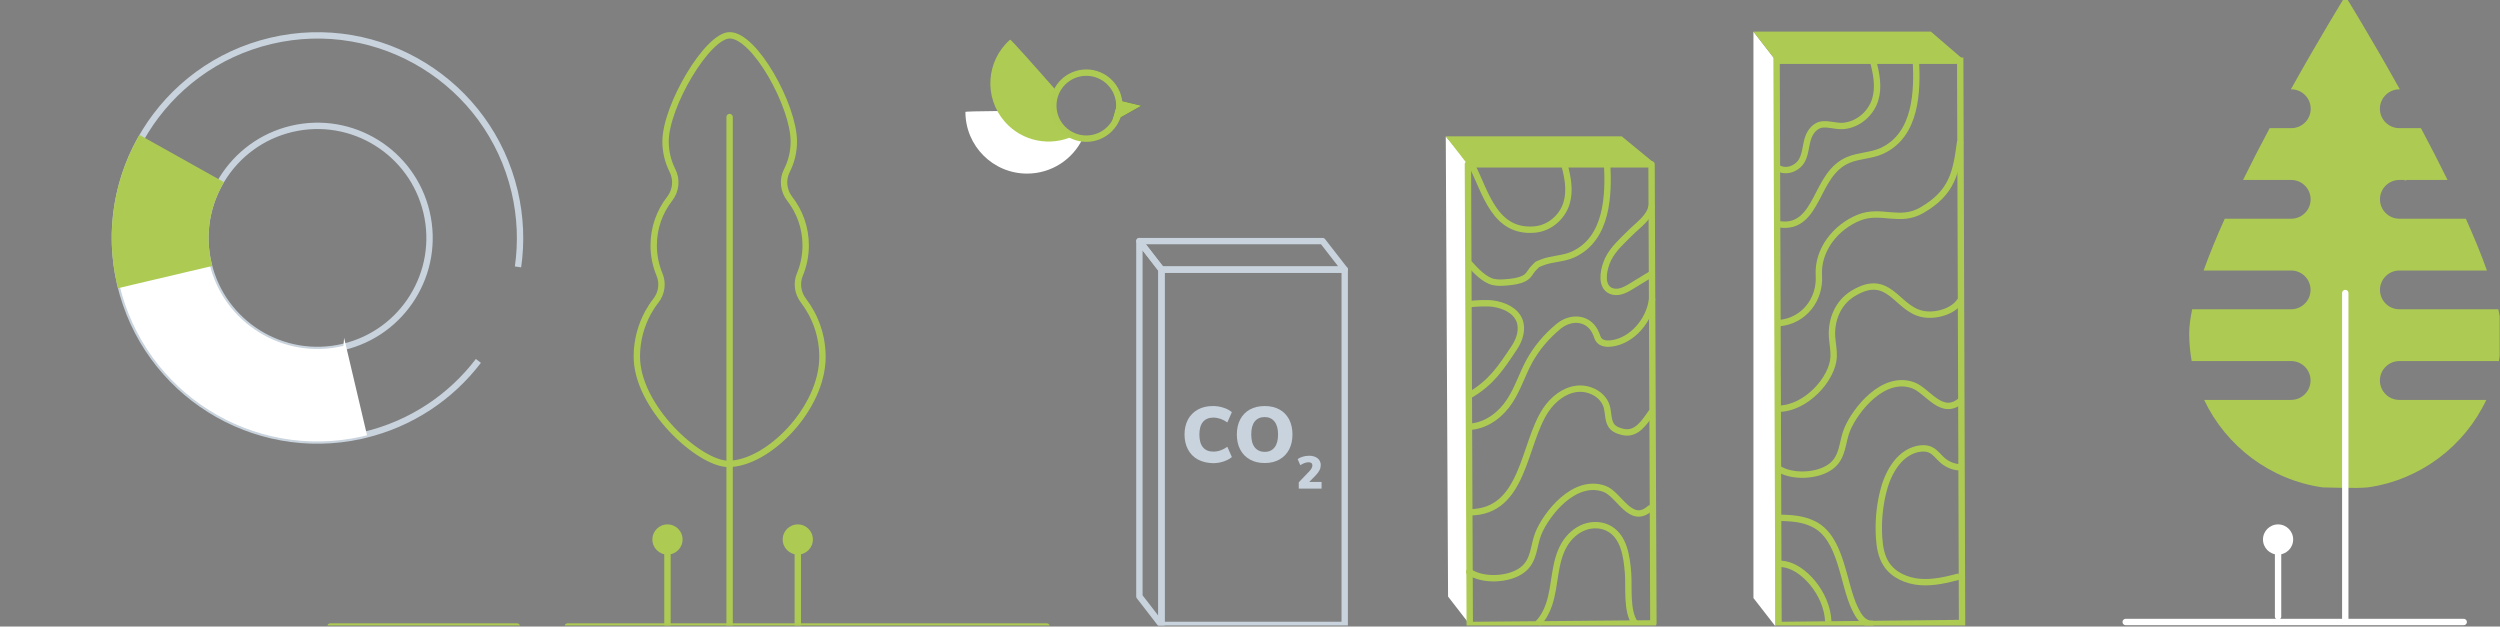 <svg width="411" height="103" viewBox="0 0 411 103" fill="none" xmlns="http://www.w3.org/2000/svg">
<rect x="0" y="0" width="411" height="103" fill="#808080" stroke="none"/>
<g clip-path="url(#clip0_811_1071)">
<path d="M183.804 16.46C185.088 16.762 186.373 17.077 187.658 17.38C186.02 18.299 184.396 19.218 182.746 20.138" fill="#374151"/>
<path d="M183.804 16.46C185.088 16.762 186.373 17.077 187.658 17.38C186.02 18.299 184.396 19.218 182.746 20.138" fill="#ADCB53"/>
<path d="M173.236 18.249C167.241 18.211 158.714 18.261 158.714 18.4C158.714 23.992 163.248 28.539 168.853 28.539C172.884 28.539 176.372 26.183 177.997 22.77C175.579 22.506 173.627 20.642 173.236 18.249Z" fill="white"/>
<path d="M173.161 17.367C173.161 16.511 173.363 15.704 173.715 14.987C170.214 10.981 166.146 6.435 166.07 6.51C162.103 9.999 161.7 16.045 165.201 20.025C168.085 23.299 172.695 24.131 176.461 22.367C174.521 21.523 173.161 19.609 173.161 17.367Z" fill="#AECC53"/>
<path d="M178.589 22.796C181.587 22.796 184.018 20.365 184.018 17.367C184.018 14.37 181.587 11.939 178.589 11.939C175.592 11.939 173.161 14.37 173.161 17.367C173.161 20.365 175.592 22.796 178.589 22.796Z" stroke="#ADCB53" stroke-width="1.047" stroke-miterlimit="10" stroke-linecap="round" stroke-linejoin="round"/>
<path d="M172.077 103H93.321" stroke="#ADCB53" stroke-width="1.047" stroke-miterlimit="10" stroke-linecap="round" stroke-linejoin="round"/>
<path d="M109.732 102.61V88.579" stroke="#ADCB53" stroke-width="1.047" stroke-linecap="round" stroke-linejoin="round"/>
<path d="M112.213 88.692C112.213 87.319 111.105 86.211 109.732 86.211C108.359 86.211 107.251 87.319 107.251 88.692C107.251 90.065 108.359 91.173 109.732 91.173C111.105 91.173 112.213 90.065 112.213 88.692Z" fill="#ADCB53"/>
<path d="M131.157 102.61V88.579" stroke="#ADCB53" stroke-width="1.047" stroke-linecap="round" stroke-linejoin="round"/>
<path d="M131.157 91.173C132.527 91.173 133.638 90.062 133.638 88.692C133.638 87.322 132.527 86.211 131.157 86.211C129.786 86.211 128.675 87.322 128.675 88.692C128.675 90.062 129.786 91.173 131.157 91.173Z" fill="#ADCB53"/>
<path d="M374.515 101.35V88.579" stroke="white" stroke-width="1.047" stroke-linecap="round" stroke-linejoin="round"/>
<path d="M374.515 91.173C375.886 91.173 376.997 90.062 376.997 88.692C376.997 87.322 375.886 86.211 374.515 86.211C373.145 86.211 372.034 87.322 372.034 88.692C372.034 90.062 373.145 91.173 374.515 91.173Z" fill="white"/>
<path d="M84.984 103H54.315" stroke="#ADCB53" stroke-width="1.047" stroke-miterlimit="10" stroke-linecap="round" stroke-linejoin="round"/>
<path d="M394.453 59.359H410.814C411.078 57.885 411.217 56.386 411.217 54.837C411.217 53.678 411.041 52.331 410.726 50.844H394.453C392.69 50.844 391.267 49.409 391.267 47.658C391.267 45.907 392.702 44.471 394.453 44.471H408.849C407.905 41.801 406.708 38.93 405.386 35.957H394.453C392.69 35.957 391.267 34.521 391.267 32.771C391.267 31.007 392.702 29.584 394.453 29.584H395.221C395.448 29.698 395.587 29.71 395.624 29.584H402.375C400.965 26.712 399.479 23.841 398.005 21.07H397.803H394.453C392.69 21.07 391.254 19.634 391.254 17.883C391.254 16.12 392.69 14.684 394.453 14.684H394.529C389.692 5.994 385.674 -0.48 385.674 -0.48C385.674 -0.48 385.637 -0.417 385.574 -0.316C385.511 -0.43 385.473 -0.48 385.473 -0.48C385.473 -0.48 381.468 5.994 376.619 14.684H376.682C378.445 14.684 379.881 16.12 379.881 17.883C379.881 19.647 378.445 21.07 376.682 21.07H373.331H373.13C371.656 23.828 370.17 26.712 368.759 29.584H376.682C378.445 29.584 379.868 31.02 379.868 32.771C379.868 34.534 378.432 35.957 376.682 35.957H365.749C364.414 38.917 363.23 41.801 362.273 44.471H376.669C378.432 44.471 379.856 45.907 379.856 47.658C379.856 49.409 378.42 50.844 376.669 50.844H360.396C360.082 52.331 359.905 53.678 359.905 54.837C359.905 56.386 360.056 57.898 360.308 59.359H376.669C378.432 59.359 379.856 60.794 379.856 62.545C379.856 64.308 378.42 65.744 376.669 65.744H362.361C365.963 73.352 373.218 78.906 381.858 80.128C382.967 80.128 387.211 80.329 389.251 80.128C397.892 78.906 405.146 73.364 408.748 65.744H394.44C392.677 65.744 391.254 64.308 391.254 62.545C391.254 60.794 392.69 59.359 394.453 59.359Z" fill="#ADCB53"/>
<path d="M385.562 48.174V102.219" stroke="white" stroke-width="1.047" stroke-miterlimit="10" stroke-linecap="round" stroke-linejoin="round"/>
<path d="M85.16 43.879C85.739 39.861 85.588 35.667 84.606 31.486C80.386 13.588 62.451 2.492 44.554 6.712C26.657 10.931 15.56 28.866 19.78 46.764C23.961 64.51 41.619 75.555 59.366 71.638C59.517 71.601 59.681 71.563 59.832 71.525C67.628 69.686 74.139 65.24 78.648 59.333M56.418 57.041C46.519 59.371 36.606 53.237 34.264 43.338C31.934 33.438 38.068 23.526 47.967 21.183C57.867 18.853 67.779 24.987 70.122 34.886C72.464 44.786 66.318 54.711 56.418 57.041Z" stroke="#C8D3DD" stroke-width="1.047" stroke-miterlimit="10"/>
<path d="M56.418 57.041C46.519 59.371 36.607 53.237 34.264 43.338C33.722 41.058 33.647 38.778 33.949 36.587C29.402 34.471 24.629 32.859 19.78 31.473C18.634 36.347 18.558 41.549 19.78 46.751C23.961 64.497 41.62 75.543 59.366 71.626C59.517 71.588 60.147 71.437 60.147 71.437L56.733 56.94C56.733 56.965 56.519 57.016 56.418 57.041Z" fill="white" stroke="white" stroke-width="0.325" stroke-miterlimit="10"/>
<path d="M23.117 22.884C23.117 22.884 22.891 23.299 22.777 23.514C19.414 29.836 18.079 37.267 19.377 44.774C19.49 45.429 19.78 46.751 19.78 46.751L34.264 43.338C33.218 38.892 33.873 34.459 35.813 30.693C35.901 30.516 36.103 30.151 36.103 30.151L23.117 22.884Z" fill="#ADCB53" stroke="#ADCB53" stroke-width="1.047" stroke-miterlimit="10"/>
<path d="M237.684 22.418L241.689 27.103V102.761L238.062 98.075L237.684 22.418Z" fill="white"/>
<path d="M288.266 5.2L291.906 9.898V103L288.266 98.315V5.2Z" fill="white"/>
<path d="M288.266 5.2L291.906 9.898L322.562 9.609L317.435 5.2H288.266Z" fill="#ADCB53"/>
<path d="M271.817 102.484L271.514 27.015H241.324L241.626 102.748L271.817 102.484Z" stroke="#ADCB53" stroke-width="1.047" stroke-miterlimit="10" stroke-linecap="round" stroke-linejoin="round"/>
<path d="M257.169 27.015C257.748 29.131 258.177 31.36 257.522 33.464C256.867 35.567 254.877 37.507 252.295 37.733C245.771 38.3 244.284 31.776 242.03 27.267" stroke="#ADCB53" stroke-width="1.047" stroke-miterlimit="10"/>
<path d="M264.222 27.065C264.448 31.776 264.411 39.219 258.579 41.852C256.942 42.595 255.053 42.494 253.415 43.187C252.433 43.602 252.962 43.275 252.181 44.031C251.551 44.648 251.425 45.366 250.493 45.806C249.65 46.209 248.692 46.323 247.748 46.411C246.992 46.474 246.211 46.524 245.468 46.348C243.969 45.983 242.533 44.421 241.513 43.275" stroke="#ADCB53" stroke-width="1.047" stroke-miterlimit="10"/>
<path d="M271.603 49.207C271.187 52.62 268.379 56.021 264.915 56.462C264.172 56.55 263.303 56.487 262.849 55.883C262.648 55.618 262.56 55.278 262.434 54.951C261.338 52.142 258.303 51.928 256.224 53.653C254.209 55.316 252.559 57.293 251.388 59.447C250.229 61.588 249.537 63.893 248.189 65.946C246.841 67.999 244.637 69.863 241.866 70.14" stroke="#ADCB53" stroke-width="1.047" stroke-miterlimit="10" stroke-linecap="round" stroke-linejoin="round"/>
<path d="M271.426 67.885C270.356 69.422 269.021 71.55 266.791 71.009C266.187 70.858 265.557 70.669 265.129 70.228C264.285 69.384 264.474 67.999 264.146 66.853C263.567 64.837 261.25 63.654 259.159 63.931C257.081 64.208 255.305 65.656 254.133 67.394C250.393 72.986 250.594 84.183 241.652 84.221" stroke="#ADCB53" stroke-width="1.047" stroke-miterlimit="10" stroke-linecap="round" stroke-linejoin="round"/>
<path d="M271.275 83.566C268.063 86.425 266.211 81.236 263.768 80.367C258.818 78.579 254.234 84.486 252.924 87.647C252.067 89.7 252.319 92.181 250.228 93.73C248.05 95.355 243.767 95.544 241.538 94.007" stroke="#ADCB53" stroke-width="1.047" stroke-miterlimit="10" stroke-linecap="round" stroke-linejoin="round"/>
<path d="M241.538 50.001C242.546 49.875 244.51 49.774 245.505 49.925C247.243 50.19 249.108 50.996 249.775 52.621C250.392 54.094 249.838 55.832 248.956 57.155C246.752 60.455 245.191 62.885 241.664 64.938" stroke="#ADCB53" stroke-width="1.047" stroke-miterlimit="10"/>
<path d="M252.836 102.496C253.693 101.64 254.272 100.532 254.663 99.385C255.758 96.136 255.444 92.421 257.207 89.486C257.963 88.226 259.096 87.181 260.469 86.665C261.842 86.148 263.454 86.224 264.701 86.992C266.993 88.403 267.434 91.476 267.648 94.159C267.837 96.514 267.346 100.469 268.794 102.459" stroke="#ADCB53" stroke-width="1.047" stroke-miterlimit="10"/>
<path d="M271.539 33.854C271.224 35.718 269.373 36.927 268.038 38.262C266.703 39.597 265.242 40.869 264.398 42.557C263.995 43.376 263.743 44.257 263.655 45.164C263.579 46.008 263.705 46.965 264.348 47.519C264.889 47.998 265.683 48.073 266.375 47.91C267.068 47.746 267.698 47.368 268.302 46.99C269.348 46.348 270.393 45.706 271.439 45.076" stroke="#ADCB53" stroke-width="1.047" stroke-miterlimit="10"/>
<path d="M322.562 102.421L322.259 9.987H292.069L292.384 102.748L322.562 102.421Z" stroke="#ADCB53" stroke-width="1.047" stroke-miterlimit="10"/>
<path d="M307.914 9.987C308.493 12.102 308.921 14.332 308.266 16.435C307.611 18.538 305.609 20.478 303.039 20.705C301.667 20.831 299.991 20.05 298.795 20.705C297.75 21.284 297.284 22.355 297.057 23.388C296.818 24.42 296.742 25.491 296.2 26.436C295.47 27.683 293.644 28.488 292.183 27.556" stroke="#ADCB53" stroke-width="1.047" stroke-miterlimit="10"/>
<path d="M314.979 10.037C315.206 14.747 315.168 22.191 309.337 24.823C307.649 25.592 305.596 25.566 303.883 26.284C301.037 27.468 299.878 30.29 298.581 32.72C297.334 35.05 295.822 37.456 292.396 36.852" stroke="#ADCB53" stroke-width="1.047" stroke-miterlimit="10"/>
<path d="M322.259 23.249C321.579 28.375 321 31.625 315.949 34.559C312.347 36.663 309.249 34.333 305.659 35.756C301.755 37.305 298.77 41.121 299.022 45.29C299.261 49.245 296.578 52.709 292.598 53.112" stroke="#ADCB53" stroke-width="1.047" stroke-miterlimit="10"/>
<path d="M322.259 49.409C321.239 51.159 318.228 52.091 315.987 51.6C311.742 50.681 310.571 44.66 304.676 48.225C302.082 49.786 301.024 52.683 301.188 55.366C301.263 56.474 301.502 57.57 301.452 58.678C301.288 62.268 296.918 67.168 292.371 67.193" stroke="#ADCB53" stroke-width="1.047" stroke-miterlimit="10"/>
<path d="M322.448 65.782C319.236 68.641 316.957 64.22 314.513 63.339C309.563 61.55 304.979 67.457 303.669 70.619C302.813 72.672 303.064 75.153 300.974 76.702C298.795 78.327 294.513 78.516 292.283 76.979" stroke="#ADCB53" stroke-width="1.047" stroke-miterlimit="10"/>
<path d="M322.272 76.828C321.226 76.803 320.206 76.4 319.413 75.732C318.732 75.153 318.216 74.359 317.41 73.969C316.717 73.641 315.911 73.654 315.168 73.83C312.032 74.586 310.269 77.936 309.538 81.072C308.971 83.453 308.77 85.921 308.921 88.365C309.022 89.901 309.274 91.488 310.13 92.773C311.327 94.587 313.531 95.519 315.697 95.682C317.863 95.846 320.005 95.33 322.108 94.775" stroke="#ADCB53" stroke-width="1.047" stroke-miterlimit="10"/>
<path d="M292.51 85.115C294.538 85.178 296.314 85.254 298.14 86.148C302.813 88.428 302.926 95.947 304.967 100.078C305.282 100.708 305.596 101.338 306.088 101.829C306.579 102.32 307.284 102.66 307.964 102.534" stroke="#ADCB53" stroke-width="1.047" stroke-miterlimit="10"/>
<path d="M292.51 92.685C294.74 92.697 296.679 94.234 298.014 95.859C299.463 97.635 300.495 99.914 300.571 102.232" stroke="#ADCB53" stroke-width="1.047" stroke-miterlimit="10"/>
<path d="M221.071 44.32H190.944V102.736H221.071V44.32Z" stroke="#C8D3DD" stroke-width="1.047" stroke-miterlimit="10" stroke-linecap="round" stroke-linejoin="round"/>
<path d="M196.927 75.543C196.222 75.153 195.68 74.598 195.303 73.893C194.925 73.188 194.736 72.356 194.736 71.424C194.736 70.492 194.925 69.674 195.303 68.968C195.68 68.263 196.222 67.722 196.927 67.331C197.633 66.941 198.464 66.752 199.409 66.752C200 66.752 200.58 66.84 201.147 67.029C201.701 67.205 202.167 67.457 202.519 67.759L201.776 69.447C201.021 68.918 200.252 68.653 199.472 68.653C198.728 68.653 198.162 68.893 197.771 69.359C197.381 69.825 197.179 70.518 197.179 71.45C197.179 72.382 197.381 73.074 197.771 73.54C198.162 74.006 198.728 74.246 199.472 74.246C200.252 74.246 201.033 73.981 201.776 73.452L202.519 75.14C202.167 75.442 201.713 75.681 201.147 75.87C200.58 76.059 200.013 76.147 199.409 76.147C198.464 76.122 197.633 75.921 196.927 75.543Z" fill="#C8D3DD"/>
<path d="M205.48 75.543C204.787 75.153 204.258 74.611 203.893 73.906C203.515 73.2 203.338 72.369 203.338 71.424C203.338 70.467 203.527 69.648 203.893 68.943C204.27 68.238 204.799 67.696 205.48 67.319C206.172 66.941 206.978 66.752 207.91 66.752C208.842 66.752 209.661 66.941 210.341 67.319C211.034 67.696 211.55 68.238 211.928 68.943C212.293 69.648 212.482 70.48 212.482 71.424C212.482 72.382 212.293 73.2 211.928 73.906C211.55 74.611 211.021 75.153 210.341 75.543C209.649 75.933 208.842 76.122 207.923 76.122C206.978 76.122 206.172 75.933 205.48 75.543ZM209.535 73.553C209.926 73.062 210.114 72.356 210.114 71.424C210.114 70.492 209.913 69.787 209.523 69.296C209.132 68.817 208.59 68.565 207.91 68.565C207.218 68.565 206.676 68.805 206.286 69.283C205.895 69.762 205.706 70.48 205.706 71.412C205.706 72.356 205.895 73.074 206.286 73.553C206.676 74.032 207.218 74.284 207.91 74.284C208.603 74.296 209.145 74.044 209.535 73.553Z" fill="#C8D3DD"/>
<path d="M217.268 79.221V80.329H213.515V79.296L215.253 77.483C215.581 77.13 215.757 76.815 215.757 76.525C215.757 76.173 215.543 75.996 215.127 75.996C214.926 75.996 214.712 76.034 214.472 76.122C214.233 76.21 214.006 76.324 213.767 76.475L213.339 75.493C213.553 75.316 213.83 75.178 214.17 75.077C214.51 74.976 214.863 74.926 215.215 74.926C215.593 74.926 215.933 74.989 216.223 75.115C216.513 75.241 216.739 75.417 216.891 75.644C217.042 75.87 217.13 76.135 217.13 76.437C217.13 76.739 217.067 77.029 216.941 77.281C216.815 77.533 216.601 77.823 216.311 78.138L215.241 79.233H217.268V79.221Z" fill="#C8D3DD"/>
<path d="M221.072 44.32H190.945L187.317 39.635H217.432L221.072 44.32Z" stroke="#C8D3DD" stroke-width="1.047" stroke-miterlimit="10" stroke-linecap="round" stroke-linejoin="round"/>
<path d="M187.317 39.635L190.945 44.32V102.748L187.317 98.05V39.635Z" stroke="#C8D3DD" stroke-width="1.047" stroke-miterlimit="10" stroke-linecap="round" stroke-linejoin="round"/>
<path d="M271.515 27.103H241.325L237.697 22.418H266.615L271.704 26.599C271.905 26.763 271.792 27.103 271.515 27.103Z" fill="#ADCB53"/>
<path d="M106.533 51.399C105.387 53.514 104.72 55.92 104.695 58.489C104.594 66.865 114.922 76.261 119.733 76.261C126.232 76.261 135.212 67.18 135.212 58.678C135.212 55.19 134.041 51.978 132.076 49.409C131.144 48.187 130.905 46.562 131.496 45.139C132.114 43.665 132.454 42.041 132.454 40.34C132.454 37.443 131.471 34.786 129.821 32.67C128.789 31.335 128.6 29.534 129.368 28.035C130.099 26.599 130.502 24.987 130.502 23.262C130.502 17.43 124.103 5.805 119.96 5.805C116.32 5.805 109.418 17.43 109.418 23.262C109.418 24.974 109.833 26.599 110.551 28.035C111.32 29.546 111.13 31.335 110.098 32.67C108.448 34.786 107.465 37.443 107.465 40.34C107.465 42.041 107.805 43.653 108.423 45.139C109.015 46.562 108.788 48.174 107.856 49.396C107.352 50.026 106.924 50.693 106.533 51.399Z" stroke="#ADCB53" stroke-width="1.047" stroke-miterlimit="10" stroke-linecap="round" stroke-linejoin="round"/>
<path d="M119.947 19.244V103" stroke="#ADCB53" stroke-width="1.047" stroke-miterlimit="10" stroke-linecap="round" stroke-linejoin="round"/>
<path d="M349.464 102.257H405.033" stroke="white" stroke-width="1.047" stroke-miterlimit="10" stroke-linecap="round" stroke-linejoin="round"/>
</g>
<defs>
<clipPath id="clip0_811_1071">
<rect width="410.94" height="102.83" fill="white"/>
</clipPath>
</defs>
</svg>
